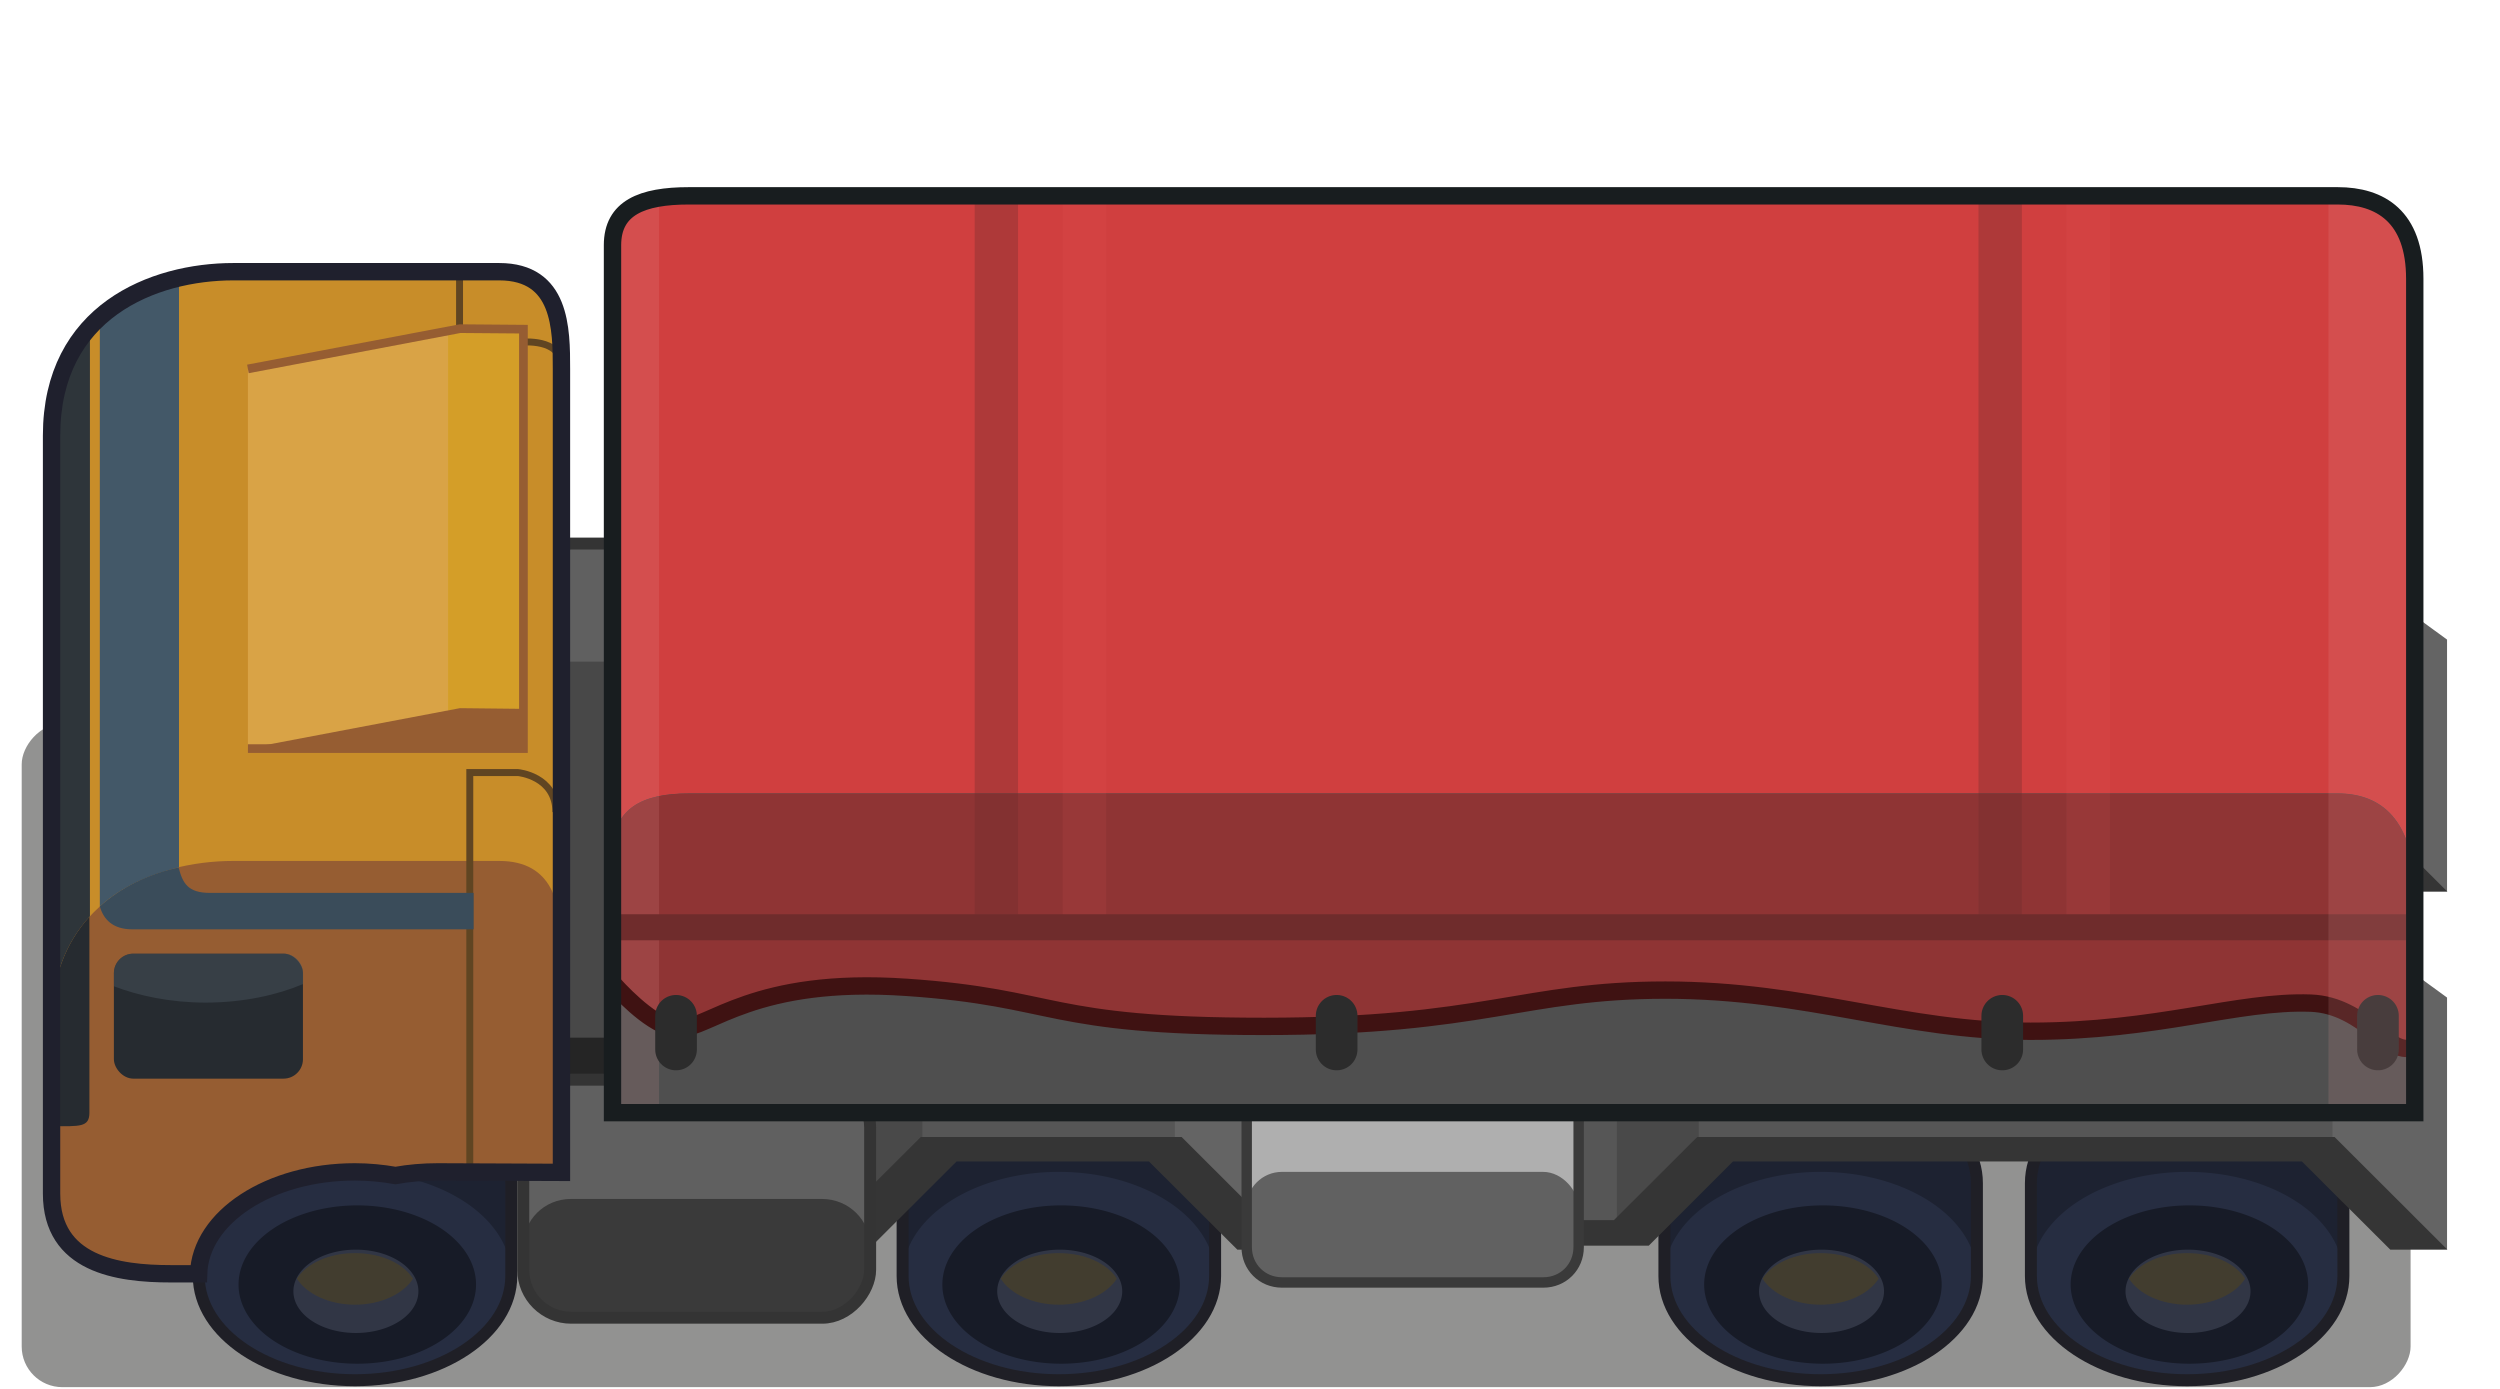 <?xml version="1.0" encoding="UTF-8" standalone="no"?>

<svg xmlns:svg="http://www.w3.org/2000/svg" xmlns="http://www.w3.org/2000/svg" xmlns:xlink="http://www.w3.org/1999/xlink" width="100%" height="100%" viewBox="0 0 144 80" id="svg2383" version="1.0" style="display:inline">
<defs id="defs2385"/>
<g id="layer15" style="display:inline">
<g id="g3190">
<rect width="19.98" height="13.71" ry="2.76" x="-50.11" y="31.31" transform="scale(-1,1)" id="r3181" style="fill:#606060;fill-opacity:1;fill-rule:evenodd;stroke:none;marker:none;visibility:visible;display:inline;overflow:visible;enable-background:accumulate"/>
<path d="M 47.34,38.17 C 48.88,38.17 50.13,39.39 50.13,40.92 L 50.13,42.27 C 50.13,43.80 48.88,45.02 47.34,45.02 L 32.88,45.02 C 31.34,45.02 30.13,43.80 30.13,42.27 L 30.13,40.92 C 30.13,39.39 31.34,38.17 32.88,38.17 L 47.34,38.17 z" id="p3183" style="fill:#3a3a3a;fill-opacity:1;fill-rule:evenodd;stroke:none;marker:none;visibility:visible;display:inline;overflow:visible;enable-background:accumulate"/>
<rect width="19.98" height="13.71" ry="2.76" x="-50.11" y="31.31" transform="scale(-1,1)" id="r3185" style="fill:none;fill-opacity:1;fill-rule:evenodd;stroke:#343434;stroke-width:0.69;stroke-linecap:butt;stroke-linejoin:miter;marker:none;stroke-miterlimit:4;stroke-dasharray:none;stroke-dashoffset:0;stroke-opacity:1;visibility:visible;display:inline;overflow:visible;enable-background:accumulate"/>
</g>
<rect width="137.60" height="38.22" ry="2.34" x="-138.85" y="41.68" transform="scale(-1,1)" id="r3053" style="fill:#090805;fill-opacity:0.44;fill-rule:evenodd;stroke:none;marker:none;visibility:visible;display:inline;overflow:visible;enable-background:accumulate"/>
<g transform="translate(0.70,-20.62)" id="g3996" style="display:inline">
<path d="M 90.01,70.82 L 94.00,70.82 L 98.85,65.97 L 132.56,65.97 L 137.84,71.25 L 140.23,71.95 L 140.23,58.63 L 88.68,52.47 L 90.01,70.82 z" id="p3998" style="opacity:1;fill:#565656;fill-opacity:1;fill-rule:evenodd;stroke:none;marker:none;visibility:visible;display:inline;overflow:visible;enable-background:accumulate"/>
<path d="M 133.65,52.65 L 133.65,67.06 L 137.84,71.25 L 140.25,71.96 L 140.25,57.46 L 133.65,52.65 z" id="p4000" style="fill:#646464;fill-opacity:1;fill-rule:evenodd;stroke:none;"/>
<path d="M 92.43,52.5 L 92.43,70.81 L 94,70.81 L 97.15,67.65 L 97.15,52.5 L 92.43,52.5 z" id="p4002" style="fill:#494949;fill-opacity:1;fill-rule:evenodd;stroke:none;"/>
<path d="M 90.28,71.75 L 94.27,71.75 L 99.12,66.90 L 131.89,66.90 L 136.98,71.98 L 140.27,71.98 L 133.77,65.49 L 97.06,65.49 L 92.26,70.28 L 89.48,70.28 L 90.28,71.75 z" id="p4004" style="fill:#353535;fill-opacity:1;fill-rule:evenodd;stroke:none;"/>
</g>
<g transform="matrix(-1,0,0,1,183.45,0)" id="use3059">
<path d="M 122.46,62.15 C 117.50,62.15 113.46,64.84 113.46,68.15 C 113.46,69.85 113.46,71.28 113.46,73.5 C 113.46,76.81 117.50,79.5 122.46,79.5 C 127.43,79.5 131.46,76.81 131.46,73.5 C 131.46,71.96 131.46,70.47 131.46,68.15 C 131.46,64.84 127.43,62.15 122.46,62.15 z" id="p4281" style="fill:#1d2231;fill-opacity:1;fill-rule:evenodd;stroke:none;marker:none;visibility:visible;display:inline;overflow:visible;enable-background:accumulate"/>
<path d="M 25,71.5 A 9,6 0 1 1 7,71.5 A 9,6 0 1 1 25,71.5 z" transform="translate(106.46,2)" id="p4283" style="fill:#262d41;fill-opacity:1;fill-rule:evenodd;stroke:none;marker:none;visibility:visible;display:inline;overflow:visible;enable-background:accumulate"/>
<path d="M 25,71.5 A 9,6 0 1 1 7,71.5 A 9,6 0 1 1 25,71.5 z" transform="matrix(0.76,0,0,0.76,110.17,19.65)" id="p4285" style="fill:#171b27;fill-opacity:1;fill-rule:evenodd;stroke:none;marker:none;visibility:visible;display:inline;overflow:visible;enable-background:accumulate"/>
<path d="M 25,71.5 A 9,6 0 1 1 7,71.5 A 9,6 0 1 1 25,71.5 z" transform="matrix(0.40,0,0,0.40,116.01,45.78)" id="p4287" style="fill:#313645;fill-opacity:1;fill-rule:evenodd;stroke:none;marker:none;visibility:visible;display:inline;overflow:visible;enable-background:accumulate"/>
<path d="M 122.46,72.18 C 120.96,72.18 119.67,72.78 119.12,73.65 C 119.67,74.52 120.96,75.15 122.46,75.15 C 123.97,75.15 125.26,74.52 125.81,73.65 C 125.26,72.78 123.97,72.18 122.46,72.18 z" id="p4289" style="fill:#423d2f;fill-opacity:1;fill-rule:evenodd;stroke:none;marker:none;visibility:visible;display:inline;overflow:visible;enable-background:accumulate"/>
<path d="M 122.46,62.15 C 117.50,62.15 113.46,64.84 113.46,68.15 C 113.46,69.85 113.46,71.28 113.46,73.5 C 113.46,76.81 117.50,79.5 122.46,79.5 C 127.43,79.5 131.46,76.81 131.46,73.5 C 131.46,71.96 131.46,70.47 131.46,68.15 C 131.46,64.84 127.43,62.15 122.46,62.15 z" id="p4291" style="fill:none;fill-opacity:1;fill-rule:evenodd;stroke:#1f1f26;stroke-width:0.69;stroke-linecap:round;stroke-linejoin:round;marker:none;stroke-miterlimit:4;stroke-dasharray:none;stroke-dashoffset:0;stroke-opacity:1;visibility:visible;display:inline;overflow:visible;enable-background:accumulate"/>
</g>
<g transform="matrix(-1,0,0,1,227.33,0)" id="use3061">
<path d="M 122.46,62.15 C 117.50,62.15 113.46,64.84 113.46,68.15 C 113.46,69.85 113.46,71.28 113.46,73.5 C 113.46,76.81 117.50,79.5 122.46,79.5 C 127.43,79.5 131.46,76.81 131.46,73.5 C 131.46,71.96 131.46,70.47 131.46,68.15 C 131.46,64.84 127.43,62.15 122.46,62.15 z" id="p4295" style="fill:#1d2231;fill-opacity:1;fill-rule:evenodd;stroke:none;marker:none;visibility:visible;display:inline;overflow:visible;enable-background:accumulate"/>
<path d="M 25,71.5 A 9,6 0 1 1 7,71.5 A 9,6 0 1 1 25,71.5 z" transform="translate(106.46,2)" id="p4297" style="fill:#262d41;fill-opacity:1;fill-rule:evenodd;stroke:none;marker:none;visibility:visible;display:inline;overflow:visible;enable-background:accumulate"/>
<path d="M 25,71.5 A 9,6 0 1 1 7,71.5 A 9,6 0 1 1 25,71.5 z" transform="matrix(0.76,0,0,0.76,110.17,19.65)" id="p4299" style="fill:#171b27;fill-opacity:1;fill-rule:evenodd;stroke:none;marker:none;visibility:visible;display:inline;overflow:visible;enable-background:accumulate"/>
<path d="M 25,71.5 A 9,6 0 1 1 7,71.5 A 9,6 0 1 1 25,71.5 z" transform="matrix(0.40,0,0,0.40,116.01,45.78)" id="p4301" style="fill:#313645;fill-opacity:1;fill-rule:evenodd;stroke:none;marker:none;visibility:visible;display:inline;overflow:visible;enable-background:accumulate"/>
<path d="M 122.46,72.18 C 120.96,72.18 119.67,72.78 119.12,73.65 C 119.67,74.52 120.96,75.15 122.46,75.15 C 123.97,75.15 125.26,74.52 125.81,73.65 C 125.26,72.78 123.97,72.18 122.46,72.18 z" id="p4303" style="fill:#423d2f;fill-opacity:1;fill-rule:evenodd;stroke:none;marker:none;visibility:visible;display:inline;overflow:visible;enable-background:accumulate"/>
<path d="M 122.46,62.15 C 117.50,62.15 113.46,64.84 113.46,68.15 C 113.46,69.85 113.46,71.28 113.46,73.5 C 113.46,76.81 117.50,79.5 122.46,79.5 C 127.43,79.5 131.46,76.81 131.46,73.5 C 131.46,71.96 131.46,70.47 131.46,68.15 C 131.46,64.84 127.43,62.15 122.46,62.15 z" id="p4305" style="fill:none;fill-opacity:1;fill-rule:evenodd;stroke:#1f1f26;stroke-width:0.69;stroke-linecap:round;stroke-linejoin:round;marker:none;stroke-miterlimit:4;stroke-dasharray:none;stroke-dashoffset:0;stroke-opacity:1;visibility:visible;display:inline;overflow:visible;enable-background:accumulate"/>
</g>
<g transform="matrix(-1,0,0,1,248.44,0)" id="use3063">
<path d="M 122.46,62.15 C 117.50,62.15 113.46,64.84 113.46,68.15 C 113.46,69.85 113.46,71.28 113.46,73.5 C 113.46,76.81 117.50,79.5 122.46,79.5 C 127.43,79.5 131.46,76.81 131.46,73.5 C 131.46,71.96 131.46,70.47 131.46,68.15 C 131.46,64.84 127.43,62.15 122.46,62.15 z" id="p4309" style="fill:#1d2231;fill-opacity:1;fill-rule:evenodd;stroke:none;marker:none;visibility:visible;display:inline;overflow:visible;enable-background:accumulate"/>
<path d="M 25,71.5 A 9,6 0 1 1 7,71.5 A 9,6 0 1 1 25,71.5 z" transform="translate(106.46,2)" id="p4311" style="fill:#262d41;fill-opacity:1;fill-rule:evenodd;stroke:none;marker:none;visibility:visible;display:inline;overflow:visible;enable-background:accumulate"/>
<path d="M 25,71.5 A 9,6 0 1 1 7,71.5 A 9,6 0 1 1 25,71.5 z" transform="matrix(0.76,0,0,0.76,110.17,19.65)" id="p4313" style="fill:#171b27;fill-opacity:1;fill-rule:evenodd;stroke:none;marker:none;visibility:visible;display:inline;overflow:visible;enable-background:accumulate"/>
<path d="M 25,71.5 A 9,6 0 1 1 7,71.5 A 9,6 0 1 1 25,71.5 z" transform="matrix(0.40,0,0,0.40,116.01,45.78)" id="p4315" style="fill:#313645;fill-opacity:1;fill-rule:evenodd;stroke:none;marker:none;visibility:visible;display:inline;overflow:visible;enable-background:accumulate"/>
<path d="M 122.46,72.18 C 120.96,72.18 119.67,72.78 119.12,73.65 C 119.67,74.52 120.96,75.15 122.46,75.15 C 123.97,75.15 125.26,74.52 125.81,73.65 C 125.26,72.78 123.97,72.18 122.46,72.18 z" id="p4317" style="fill:#423d2f;fill-opacity:1;fill-rule:evenodd;stroke:none;marker:none;visibility:visible;display:inline;overflow:visible;enable-background:accumulate"/>
<path d="M 122.46,62.15 C 117.50,62.15 113.46,64.84 113.46,68.15 C 113.46,69.85 113.46,71.28 113.46,73.5 C 113.46,76.81 117.50,79.5 122.46,79.5 C 127.43,79.5 131.46,76.81 131.46,73.5 C 131.46,71.96 131.46,70.47 131.46,68.15 C 131.46,64.84 127.43,62.15 122.46,62.15 z" id="p4319" style="fill:none;fill-opacity:1;fill-rule:evenodd;stroke:#1f1f26;stroke-width:0.69;stroke-linecap:round;stroke-linejoin:round;marker:none;stroke-miterlimit:4;stroke-dasharray:none;stroke-dashoffset:0;stroke-opacity:1;visibility:visible;display:inline;overflow:visible;enable-background:accumulate"/>
</g>
<g transform="matrix(-1,0,0,1,142.91,0)" id="g3065" style="display:inline">
<path d="M 122.46,62.15 C 117.50,62.15 113.46,64.84 113.46,68.15 C 113.46,69.85 113.46,71.28 113.46,73.5 C 113.46,76.81 117.50,79.5 122.46,79.5 C 127.43,79.5 131.46,76.81 131.46,73.5 C 131.46,71.96 131.46,70.47 131.46,68.15 C 131.46,64.84 127.43,62.15 122.46,62.15 z" id="p3067" style="fill:#1d2231;fill-opacity:1;fill-rule:evenodd;stroke:none;marker:none;visibility:visible;display:inline;overflow:visible;enable-background:accumulate"/>
<path d="M 25,71.5 A 9,6 0 1 1 7,71.5 A 9,6 0 1 1 25,71.5 z" transform="translate(106.46,2)" id="p3069" style="fill:#262d41;fill-opacity:1;fill-rule:evenodd;stroke:none;marker:none;visibility:visible;display:inline;overflow:visible;enable-background:accumulate"/>
<path d="M 25,71.5 A 9,6 0 1 1 7,71.5 A 9,6 0 1 1 25,71.5 z" transform="matrix(0.76,0,0,0.76,110.17,19.65)" id="p3071" style="fill:#171b27;fill-opacity:1;fill-rule:evenodd;stroke:none;marker:none;visibility:visible;display:inline;overflow:visible;enable-background:accumulate"/>
<path d="M 25,71.5 A 9,6 0 1 1 7,71.5 A 9,6 0 1 1 25,71.5 z" transform="matrix(0.40,0,0,0.40,116.01,45.78)" id="p3073" style="fill:#313645;fill-opacity:1;fill-rule:evenodd;stroke:none;marker:none;visibility:visible;display:inline;overflow:visible;enable-background:accumulate"/>
<path d="M 122.46,72.18 C 120.96,72.18 119.67,72.78 119.12,73.65 C 119.67,74.52 120.96,75.15 122.46,75.15 C 123.97,75.15 125.26,74.52 125.81,73.65 C 125.26,72.78 123.97,72.18 122.46,72.18 z" id="p3075" style="fill:#423d2f;fill-opacity:1;fill-rule:evenodd;stroke:none;marker:none;visibility:visible;display:inline;overflow:visible;enable-background:accumulate"/>
<path d="M 122.46,62.15 C 117.50,62.15 113.46,64.84 113.46,68.15 C 113.46,69.85 113.46,71.28 113.46,73.5 C 113.46,76.81 117.50,79.5 122.46,79.5 C 127.43,79.5 131.46,76.81 131.46,73.5 C 131.46,71.96 131.46,70.47 131.46,68.15 C 131.46,64.84 127.43,62.15 122.46,62.15 z" id="p3077" style="fill:none;fill-opacity:1;fill-rule:evenodd;stroke:#1f1f26;stroke-width:0.69;stroke-linecap:round;stroke-linejoin:round;marker:none;stroke-miterlimit:4;stroke-dasharray:none;stroke-dashoffset:0;stroke-opacity:1;visibility:visible;display:inline;overflow:visible;enable-background:accumulate"/>
</g>
<rect width="19.39" height="25.37" ry="2.06" x="-42.63" y="38.11" transform="scale(-1,1)" id="r3079" style="fill:#484848;fill-opacity:1;fill-rule:evenodd;stroke:none;marker:none;visibility:visible;display:inline;overflow:visible;enable-background:accumulate"/>
<path d="M 40.56,59.77 C 41.63,59.77 42.48,60.58 42.59,61.61 C 42.50,62.66 41.64,63.49 40.56,63.49 L 25.28,63.49 C 24.21,63.49 23.35,62.66 23.25,61.61 C 23.36,60.58 24.22,59.77 25.28,59.77 L 40.56,59.77 z" id="p3081" style="fill:#252525;fill-opacity:1;fill-rule:evenodd;stroke:none;marker:none;visibility:visible;display:inline;overflow:visible;enable-background:accumulate"/>
<path d="M 28.75,15.65 C 32.33,15.65 32.34,18.95 32.34,21.25 C 32.34,23.29 32.34,59.11 32.34,67.53 C 30.00,67.53 27.70,67.5 25.22,67.5 C 24.38,67.5 23.56,67.57 22.78,67.71 C 22.04,67.58 21.25,67.5 20.44,67.5 C 15.53,67.5 11.54,70.11 11.44,73.37 L 9.84,73.37 C 6.78,73.37 2.97,72.83 2.97,68.75 C 2.97,64.66 2.97,32.24 2.97,25.09 C 2.97,17.94 8.84,15.65 13.44,15.65 C 18.03,15.65 25.18,15.65 28.75,15.65 z" id="p3091" style="fill:#c88d29;fill-opacity:1;fill-rule:evenodd;stroke:none;marker:none;visibility:visible;display:inline;overflow:visible;enable-background:accumulate"/>
<g id="g3147" style="display:inline">
<path d="M 45.99,70.82 L 49.98,70.82 L 54.83,65.97 L 66.57,65.97 L 71.86,71.25 L 74.25,71.95 L 74.25,52.67 L 44.66,52.47 L 45.99,70.82 z" id="p3149" style="fill:#565656;fill-opacity:1;fill-rule:evenodd;stroke:none;marker:none;visibility:visible;display:inline;overflow:visible;enable-background:accumulate"/>
<path d="M 67.67,52.65 L 67.67,67.06 L 71.85,71.25 L 74.26,71.96 L 74.26,52.68 L 67.67,52.65 z" id="p3151" style="fill:#646464;fill-opacity:1;fill-rule:evenodd;stroke:none;"/>
<path d="M 48.41,52.5 L 48.41,70.81 L 49.97,70.81 L 53.13,67.65 L 53.13,52.5 L 48.41,52.5 z" id="p3153" style="fill:#494949;fill-opacity:1;fill-rule:evenodd;stroke:none;"/>
<path d="M 46.25,71.75 L 50.24,71.75 L 55.10,66.90 L 66.18,66.90 L 71.27,71.98 L 74.56,71.98 L 68.06,65.49 L 53.04,65.49 L 48.24,70.28 L 45.46,70.28 L 46.25,71.75 z" id="p3155" style="fill:#353535;fill-opacity:1;fill-rule:evenodd;stroke:none;"/>
</g>
<g transform="matrix(-1,0,0,1,142.91,0)" id="g3083" style="display:inline">
<rect width="19.98" height="13.71" ry="2.76" x="92.79" y="62.19" id="r3085" style="fill:#606060;fill-opacity:1;fill-rule:evenodd;stroke:none;marker:none;visibility:visible;display:inline;overflow:visible;enable-background:accumulate"/>
<path d="M 95.56,69.06 C 94.03,69.06 92.78,70.28 92.78,71.81 L 92.78,73.15 C 92.78,74.68 94.03,75.90 95.56,75.90 L 110.03,75.90 C 111.56,75.90 112.78,74.68 112.78,73.15 L 112.78,71.81 C 112.78,70.28 111.56,69.06 110.03,69.06 L 95.56,69.06 z" id="p3087" style="fill:#3a3a3a;fill-opacity:1;fill-rule:evenodd;stroke:none;marker:none;visibility:visible;display:inline;overflow:visible;enable-background:accumulate"/>
<rect width="19.98" height="13.71" ry="2.76" x="92.79" y="62.19" id="r3089" style="fill:none;fill-opacity:1;fill-rule:evenodd;stroke:#343434;stroke-width:0.69;stroke-linecap:butt;stroke-linejoin:miter;marker:none;stroke-miterlimit:4;stroke-dasharray:none;stroke-dashoffset:0;stroke-opacity:1;visibility:visible;display:inline;overflow:visible;enable-background:accumulate"/>
</g>
<path d="M 28.75,49.59 C 31.88,49.59 32.29,52.13 32.34,54.31 C 32.35,54.62 32.34,54.93 32.34,55.21 C 32.34,60.18 32.34,65.29 32.34,67.53 C 30.00,67.53 27.70,67.5 25.22,67.5 C 24.80,67.5 24.38,67.52 23.97,67.56 C 23.57,67.59 23.16,67.64 22.78,67.71 C 22.04,67.58 21.25,67.5 20.44,67.5 C 15.53,67.5 11.54,70.11 11.44,73.37 L 9.84,73.37 C 6.78,73.37 2.97,72.83 2.97,68.75 C 2.97,67.84 2.97,62.15 2.97,59.03 C 2.97,51.88 8.84,49.59 13.44,49.59 C 18.03,49.59 25.18,49.59 28.75,49.59 z" id="p3097" style="fill:#965d32;fill-opacity:1;fill-rule:evenodd;stroke:none;display:inline"/>
<path d="M 10.31,16.03 C 8.66,16.41 7.04,17.12 5.75,18.28 L 5.75,52.21 C 7.04,51.05 8.66,50.35 10.31,49.96 L 10.31,16.03 z" id="r4031" style="opacity:1;fill:#435868;fill-opacity:1;fill-rule:evenodd;stroke:none;marker:none;visibility:visible;display:inline;overflow:visible;enable-background:accumulate"/>
<path d="M 5.18,18.84 C 3.84,20.30 2.96,22.33 2.96,25.09 C 2.96,30.65 2.96,48.38 2.96,59.03 C 2.96,56.26 3.84,54.24 5.18,52.78 L 5.18,18.84 z" id="r4042" style="opacity:1;fill:#2e353a;fill-opacity:1;fill-rule:evenodd;stroke:none;marker:none;visibility:visible;display:inline;overflow:visible;enable-background:accumulate"/>
<path d="M 32.02,46.78 C 32.02,44.70 29.84,44.50 29.84,44.50 L 27.06,44.50 L 27.06,67.20" id="p4055" style="fill:none;fill-rule:evenodd;stroke:#604522;stroke-width:0.40;stroke-linecap:butt;stroke-linejoin:miter;stroke-miterlimit:4;stroke-dasharray:none;stroke-opacity:1"/>
<path d="M 10.29,49.97 C 8.54,50.34 6.96,51.12 5.75,52.21 C 5.96,52.95 6.49,53.53 7.62,53.53 C 9.50,53.53 27.28,53.53 27.28,53.53 L 27.28,51.43 C 27.28,51.43 13.77,51.43 12.09,51.43 C 10.82,51.43 10.52,50.87 10.29,49.97 z" id="p4050" style="opacity:1;fill:#3a4c5a;fill-opacity:1;fill-rule:evenodd;stroke:none;marker:none;visibility:visible;display:inline;overflow:visible;enable-background:accumulate"/>
<g transform="translate(0.70,0)" id="g3157" style="display:inline">
<path d="M 90.01,70.82 L 94.00,70.82 L 98.85,65.97 L 132.56,65.97 L 137.84,71.25 L 140.23,71.95 L 140.23,58.63 L 88.68,52.47 L 90.01,70.82 z" id="p3159" style="opacity:1;fill:#565656;fill-opacity:1;fill-rule:evenodd;stroke:none;marker:none;visibility:visible;display:inline;overflow:visible;enable-background:accumulate"/>
<path d="M 133.65,52.65 L 133.65,67.06 L 137.84,71.25 L 140.25,71.96 L 140.25,57.46 L 133.65,52.65 z" id="p3161" style="fill:#646464;fill-opacity:1;fill-rule:evenodd;stroke:none;"/>
<path d="M 92.43,52.5 L 92.43,70.81 L 94,70.81 L 97.15,67.65 L 97.15,52.5 L 92.43,52.5 z" id="p3163" style="fill:#494949;fill-opacity:1;fill-rule:evenodd;stroke:none;"/>
<path d="M 90.28,71.75 L 94.27,71.75 L 99.12,66.90 L 131.89,66.90 L 136.98,71.98 L 140.27,71.98 L 133.77,65.49 L 97.06,65.49 L 92.26,70.28 L 89.48,70.28 L 90.28,71.75 z" id="p3165" style="fill:#353535;fill-opacity:1;fill-rule:evenodd;stroke:none;"/>
</g>
<rect width="19.14" height="12.23" ry="0.40" x="71.79" y="58.99" id="r3167" style="opacity:1;fill:#afafaf;fill-opacity:1;fill-rule:evenodd;stroke:none;marker:none;visibility:visible;display:inline;overflow:visible;enable-background:accumulate"/>
<rect width="19.14" height="6.38" ry="2.05" x="71.79" y="67.50" id="r3169" style="opacity:1;fill:#616161;fill-opacity:1;fill-rule:evenodd;stroke:none;marker:none;visibility:visible;display:inline;overflow:visible;enable-background:accumulate"/>
<path d="M 72.18,59 C 71.96,59 71.81,59.18 71.81,59.40 L 71.81,69.56 L 71.81,70.81 L 71.81,71.84 C 71.81,72.98 72.70,73.87 73.84,73.87 L 88.90,73.87 C 90.04,73.87 90.93,72.98 90.93,71.84 L 90.93,70.81 L 90.93,69.56 L 90.93,59.40 C 90.93,59.18 90.75,59 90.53,59 L 72.18,59 z" id="p3171" style="opacity:1;fill:none;fill-opacity:1;fill-rule:evenodd;stroke:#3a3a3a;stroke-width:0.60;stroke-linecap:butt;stroke-linejoin:miter;marker:none;stroke-miterlimit:4;stroke-dasharray:none;stroke-dashoffset:0;stroke-opacity:1;visibility:visible;display:inline;overflow:visible;enable-background:accumulate"/>
<path d="M 134.66,11.28 C 137.12,11.28 139.09,12.48 139.09,16.06 C 139.09,18.85 139.09,45.03 139.09,64.10 L 35.26,64.10 C 35.26,57.59 35.26,16.15 35.26,14.13 C 35.26,11.97 36.99,11.28 39.69,11.28 C 42.39,11.28 132.21,11.28 134.66,11.28 z" id="p3093" style="fill:#d03f3f;fill-opacity:1;fill-rule:evenodd;stroke:none;display:inline"/>
<path d="M 134.66,45.70 C 137.12,45.70 139.09,47.17 139.09,51.58 C 139.09,58.09 139.09,58.45 139.09,64.09 L 35.26,64.09 C 35.26,56.11 35.26,49.80 35.26,49.20 C 35.26,46.55 36.99,45.70 39.69,45.70 C 42.39,45.70 132.21,45.70 134.66,45.70 z" id="p3131" style="fill:#4f4f4f;fill-opacity:1;fill-rule:evenodd;stroke:none;display:inline"/>
<path d="M 39.68,45.71 C 36.98,45.71 35.28,46.54 35.28,49.18 C 35.28,49.48 35.28,53.98 35.28,56.62 C 36.24,57.68 37.88,59.25 39.09,59.25 C 40.88,59.24 43.41,56.27 52.21,56.87 C 61.02,57.47 60.12,59.12 72.81,59.12 C 85.49,59.12 87.73,57.03 95.93,57.03 C 104.14,57.03 109.65,59.40 116.96,59.40 C 124.27,59.40 128.91,57.63 133.09,57.78 C 136.27,57.89 137.72,61.09 139.09,60.25 C 139.09,57.84 139.09,56.10 139.09,51.59 C 139.09,47.18 137.11,45.71 134.65,45.71 C 132.20,45.71 42.38,45.71 39.68,45.71 z" id="p3965" style="fill:#8f3434;fill-opacity:1;fill-rule:evenodd;stroke:none;"/>
<path d="M 37.87,11.43 C 36.25,11.73 35.28,12.51 35.28,14.12 C 35.28,16.14 35.28,57.58 35.28,64.09 L 37.96,64.09 L 37.96,11.43 C 37.93,11.44 37.90,11.43 37.87,11.43 z" id="r3970" style="opacity:1;fill:#eca4a4;fill-opacity:0.15;fill-rule:evenodd;stroke:none;marker:none;visibility:visible;display:inline;overflow:visible;enable-background:accumulate"/>
<path d="M 62.46,11.21 L 62.46,53.20" id="p3980" style="opacity:1;fill:none;fill-opacity:1;fill-rule:evenodd;stroke:#f76a6a;stroke-width:2.5;stroke-linecap:butt;stroke-linejoin:miter;marker:none;stroke-miterlimit:4;stroke-dasharray:none;stroke-dashoffset:0;stroke-opacity:0.09;visibility:visible;display:inline;overflow:visible;enable-background:accumulate"/>
<path d="M 57.39,11.21 L 57.39,53.20" id="p3978" style="opacity:1;fill:none;fill-opacity:1;fill-rule:evenodd;stroke:#6f2c2c;stroke-width:2.5;stroke-linecap:butt;stroke-linejoin:miter;marker:none;stroke-miterlimit:4;stroke-dasharray:none;stroke-dashoffset:0;stroke-opacity:0.34;visibility:visible;display:inline;overflow:visible;enable-background:accumulate"/>
<path d="M 120.28,11.21 L 120.28,53.20" id="p3982" style="opacity:1;fill:none;fill-opacity:1;fill-rule:evenodd;stroke:#f76a6a;stroke-width:2.5;stroke-linecap:butt;stroke-linejoin:miter;marker:none;stroke-miterlimit:4;stroke-dasharray:none;stroke-dashoffset:0;stroke-opacity:0.09;visibility:visible;display:inline;overflow:visible;enable-background:accumulate"/>
<path d="M 115.21,11.21 L 115.21,53.20" id="p3984" style="opacity:1;fill:none;fill-opacity:1;fill-rule:evenodd;stroke:#6f2c2c;stroke-width:2.5;stroke-linecap:butt;stroke-linejoin:miter;marker:none;stroke-miterlimit:4;stroke-dasharray:none;stroke-dashoffset:0;stroke-opacity:0.34;visibility:visible;display:inline;overflow:visible;enable-background:accumulate"/>
<path d="M 35.23,53.41 L 138.63,53.41" id="p3976" style="fill:none;fill-rule:evenodd;stroke:#6f2c2c;stroke-width:1.5;stroke-linecap:butt;stroke-linejoin:miter;stroke-miterlimit:4;stroke-dasharray:none;stroke-opacity:1"/>
<path d="M 35.28,56.62 C 36.24,57.68 37.88,59.25 39.09,59.25 C 40.88,59.24 43.41,56.27 52.21,56.87 C 61.02,57.47 60.12,59.12 72.81,59.12 C 85.49,59.12 87.73,57.03 95.93,57.03 C 104.14,57.03 109.65,59.40 116.96,59.40 C 124.27,59.40 128.91,57.63 133.09,57.78 C 136.27,57.89 137.72,61.09 139.09,60.25" id="p3986" style="fill:none;fill-opacity:1;fill-rule:evenodd;stroke:#3f1212;stroke-width:1px;stroke-linecap:butt;stroke-linejoin:miter;stroke-opacity:1"/>
<path d="M 136.97,58.51 L 136.97,60.45" id="p3994" style="fill:none;fill-rule:evenodd;stroke:#2c2c2c;stroke-width:2.40;stroke-linecap:round;stroke-linejoin:miter;stroke-miterlimit:4;stroke-dasharray:none;stroke-opacity:1"/>
<path d="M 134.12,11.28 L 134.12,64.09 L 139.09,64.09 C 139.09,45.01 139.09,18.84 139.09,16.06 C 139.09,12.47 137.11,11.28 134.65,11.28 C 134.64,11.28 134.14,11.28 134.12,11.28 z" id="p3095" style="fill:#eca4a4;fill-opacity:0.15;fill-rule:evenodd;stroke:none;marker:none;visibility:visible;display:inline;overflow:visible;enable-background:accumulate"/>
<path d="M 39.68,11.28 C 36.98,11.28 35.28,11.97 35.28,14.12 C 35.28,21.05 35.28,58.02 35.28,64.09 L 139.09,64.09 C 139.09,45.01 139.09,18.84 139.09,16.06 C 139.09,12.47 137.11,11.28 134.65,11.28 C 132.20,11.28 42.38,11.28 39.68,11.28 z" id="p3141" style="fill:none;fill-opacity:1;fill-rule:evenodd;stroke:#181d1f;stroke-width:1;stroke-linecap:butt;stroke-linejoin:miter;stroke-miterlimit:4;stroke-dasharray:none;stroke-opacity:1;display:inline"/>
<path d="M 38.94,58.51 L 38.94,60.45" id="p3988" style="fill:none;fill-rule:evenodd;stroke:#2c2c2c;stroke-width:2.40;stroke-linecap:round;stroke-linejoin:miter;stroke-miterlimit:4;stroke-dasharray:none;stroke-opacity:1"/>
<path d="M 76.99,58.51 L 76.99,60.45" id="p3990" style="fill:none;fill-rule:evenodd;stroke:#2c2c2c;stroke-width:2.40;stroke-linecap:round;stroke-linejoin:miter;stroke-miterlimit:4;stroke-dasharray:none;stroke-opacity:1"/>
<path d="M 115.33,58.51 L 115.33,60.45" id="p3992" style="fill:none;fill-rule:evenodd;stroke:#2c2c2c;stroke-width:2.40;stroke-linecap:round;stroke-linejoin:miter;stroke-miterlimit:4;stroke-dasharray:none;stroke-opacity:1"/>
<path d="M 26.5,18.93 L 14.28,21.25 L 14.28,43.12 L 30.15,43.12 L 30.15,40.84 L 30.15,21.25 L 30.15,18.96 L 26.5,18.93 z" id="p4017" style="fill:#d9a346;fill-opacity:1;fill-rule:evenodd;stroke:none;"/>
<path d="M 26.47,15.45 L 26.47,19.71 L 30.04,19.71 C 30.04,19.71 32.32,19.47 32.32,21.03" id="p4057" style="fill:none;fill-rule:evenodd;stroke:#604522;stroke-width:0.40;stroke-linecap:butt;stroke-linejoin:miter;stroke-miterlimit:4;stroke-dasharray:none;stroke-opacity:1"/>
<path d="M 26.5,18.93 L 25.81,19.06 L 25.81,43.12 L 30.15,43.12 L 30.15,40.84 L 30.15,21.25 L 30.15,18.96 L 26.5,18.93 z" id="r4024" style="opacity:1;fill:#d49e28;fill-opacity:1;fill-rule:evenodd;stroke:none;marker:none;visibility:visible;display:inline;overflow:visible;enable-background:accumulate"/>
<path d="M 14.27,43.11 L 30.14,43.11 L 30.14,40.83 L 26.49,40.79 L 14.27,43.11 z" id="p4006" style="fill:#965d32;fill-opacity:1;fill-rule:evenodd;stroke:none;"/>
<path d="M 14.28,43.12 L 30.15,43.12 L 30.15,40.84 L 30.15,21.25 L 30.15,18.96 L 26.5,18.93 L 14.28,21.25" id="p4029" style="fill:none;fill-opacity:1;fill-rule:evenodd;stroke:#965d32;stroke-width:0.5;stroke-linecap:butt;stroke-linejoin:miter;stroke-miterlimit:4;stroke-dasharray:none;stroke-opacity:1"/>
<path d="M 5.15,52.81 C 3.83,54.26 2.96,56.28 2.96,59.03 C 2.96,60.90 2.96,62.71 2.96,64.84 C 3.00,64.85 3.03,64.87 3.06,64.87 C 4.59,64.87 5.15,64.94 5.15,64.09 C 5.15,63.26 5.15,53.30 5.15,52.81 z" id="p4059" style="opacity:1;fill:#262b30;fill-opacity:1;fill-rule:evenodd;stroke:none;marker:none;visibility:visible;display:inline;overflow:visible;enable-background:accumulate"/>
<path d="M 28.75,15.65 C 32.33,15.65 32.34,18.95 32.34,21.25 C 32.34,23.29 32.34,59.11 32.34,67.53 C 30.00,67.53 27.70,67.5 25.22,67.5 C 24.38,67.5 23.56,67.57 22.78,67.71 C 22.04,67.58 21.25,67.5 20.44,67.5 C 15.53,67.5 11.54,70.11 11.44,73.37 L 9.84,73.37 C 6.78,73.37 2.97,72.83 2.97,68.75 C 2.97,64.66 2.97,32.24 2.97,25.09 C 2.97,17.94 8.84,15.65 13.44,15.65 C 18.03,15.65 25.18,15.65 28.75,15.65 z" id="p3145" style="fill:none;fill-opacity:1;fill-rule:evenodd;stroke:#1f202d;stroke-width:1;stroke-linecap:butt;stroke-linejoin:miter;marker:none;stroke-miterlimit:4;stroke-dasharray:none;stroke-dashoffset:0;stroke-opacity:1;visibility:visible;display:inline;overflow:visible;enable-background:accumulate"/>
<rect width="10.89" height="7.20" ry="1.12" x="6.56" y="54.93" id="r4064" style="opacity:1;fill:#262b30;fill-opacity:1;fill-rule:evenodd;stroke:none;marker:none;visibility:visible;display:inline;overflow:visible;enable-background:accumulate"/>
<path d="M 7.68,54.93 C 7.06,54.93 6.56,55.44 6.56,56.06 L 6.56,56.81 C 8.00,57.36 9.82,57.75 11.84,57.75 C 14.01,57.75 15.98,57.31 17.46,56.68 L 17.46,56.06 C 17.46,55.44 16.96,54.93 16.34,54.93 L 7.68,54.93 z" id="p4067" style="opacity:1;fill:#525d67;fill-opacity:0.40;fill-rule:evenodd;stroke:none;marker:none;visibility:visible;display:inline;overflow:visible;enable-background:accumulate"/>
</g>
</svg>
